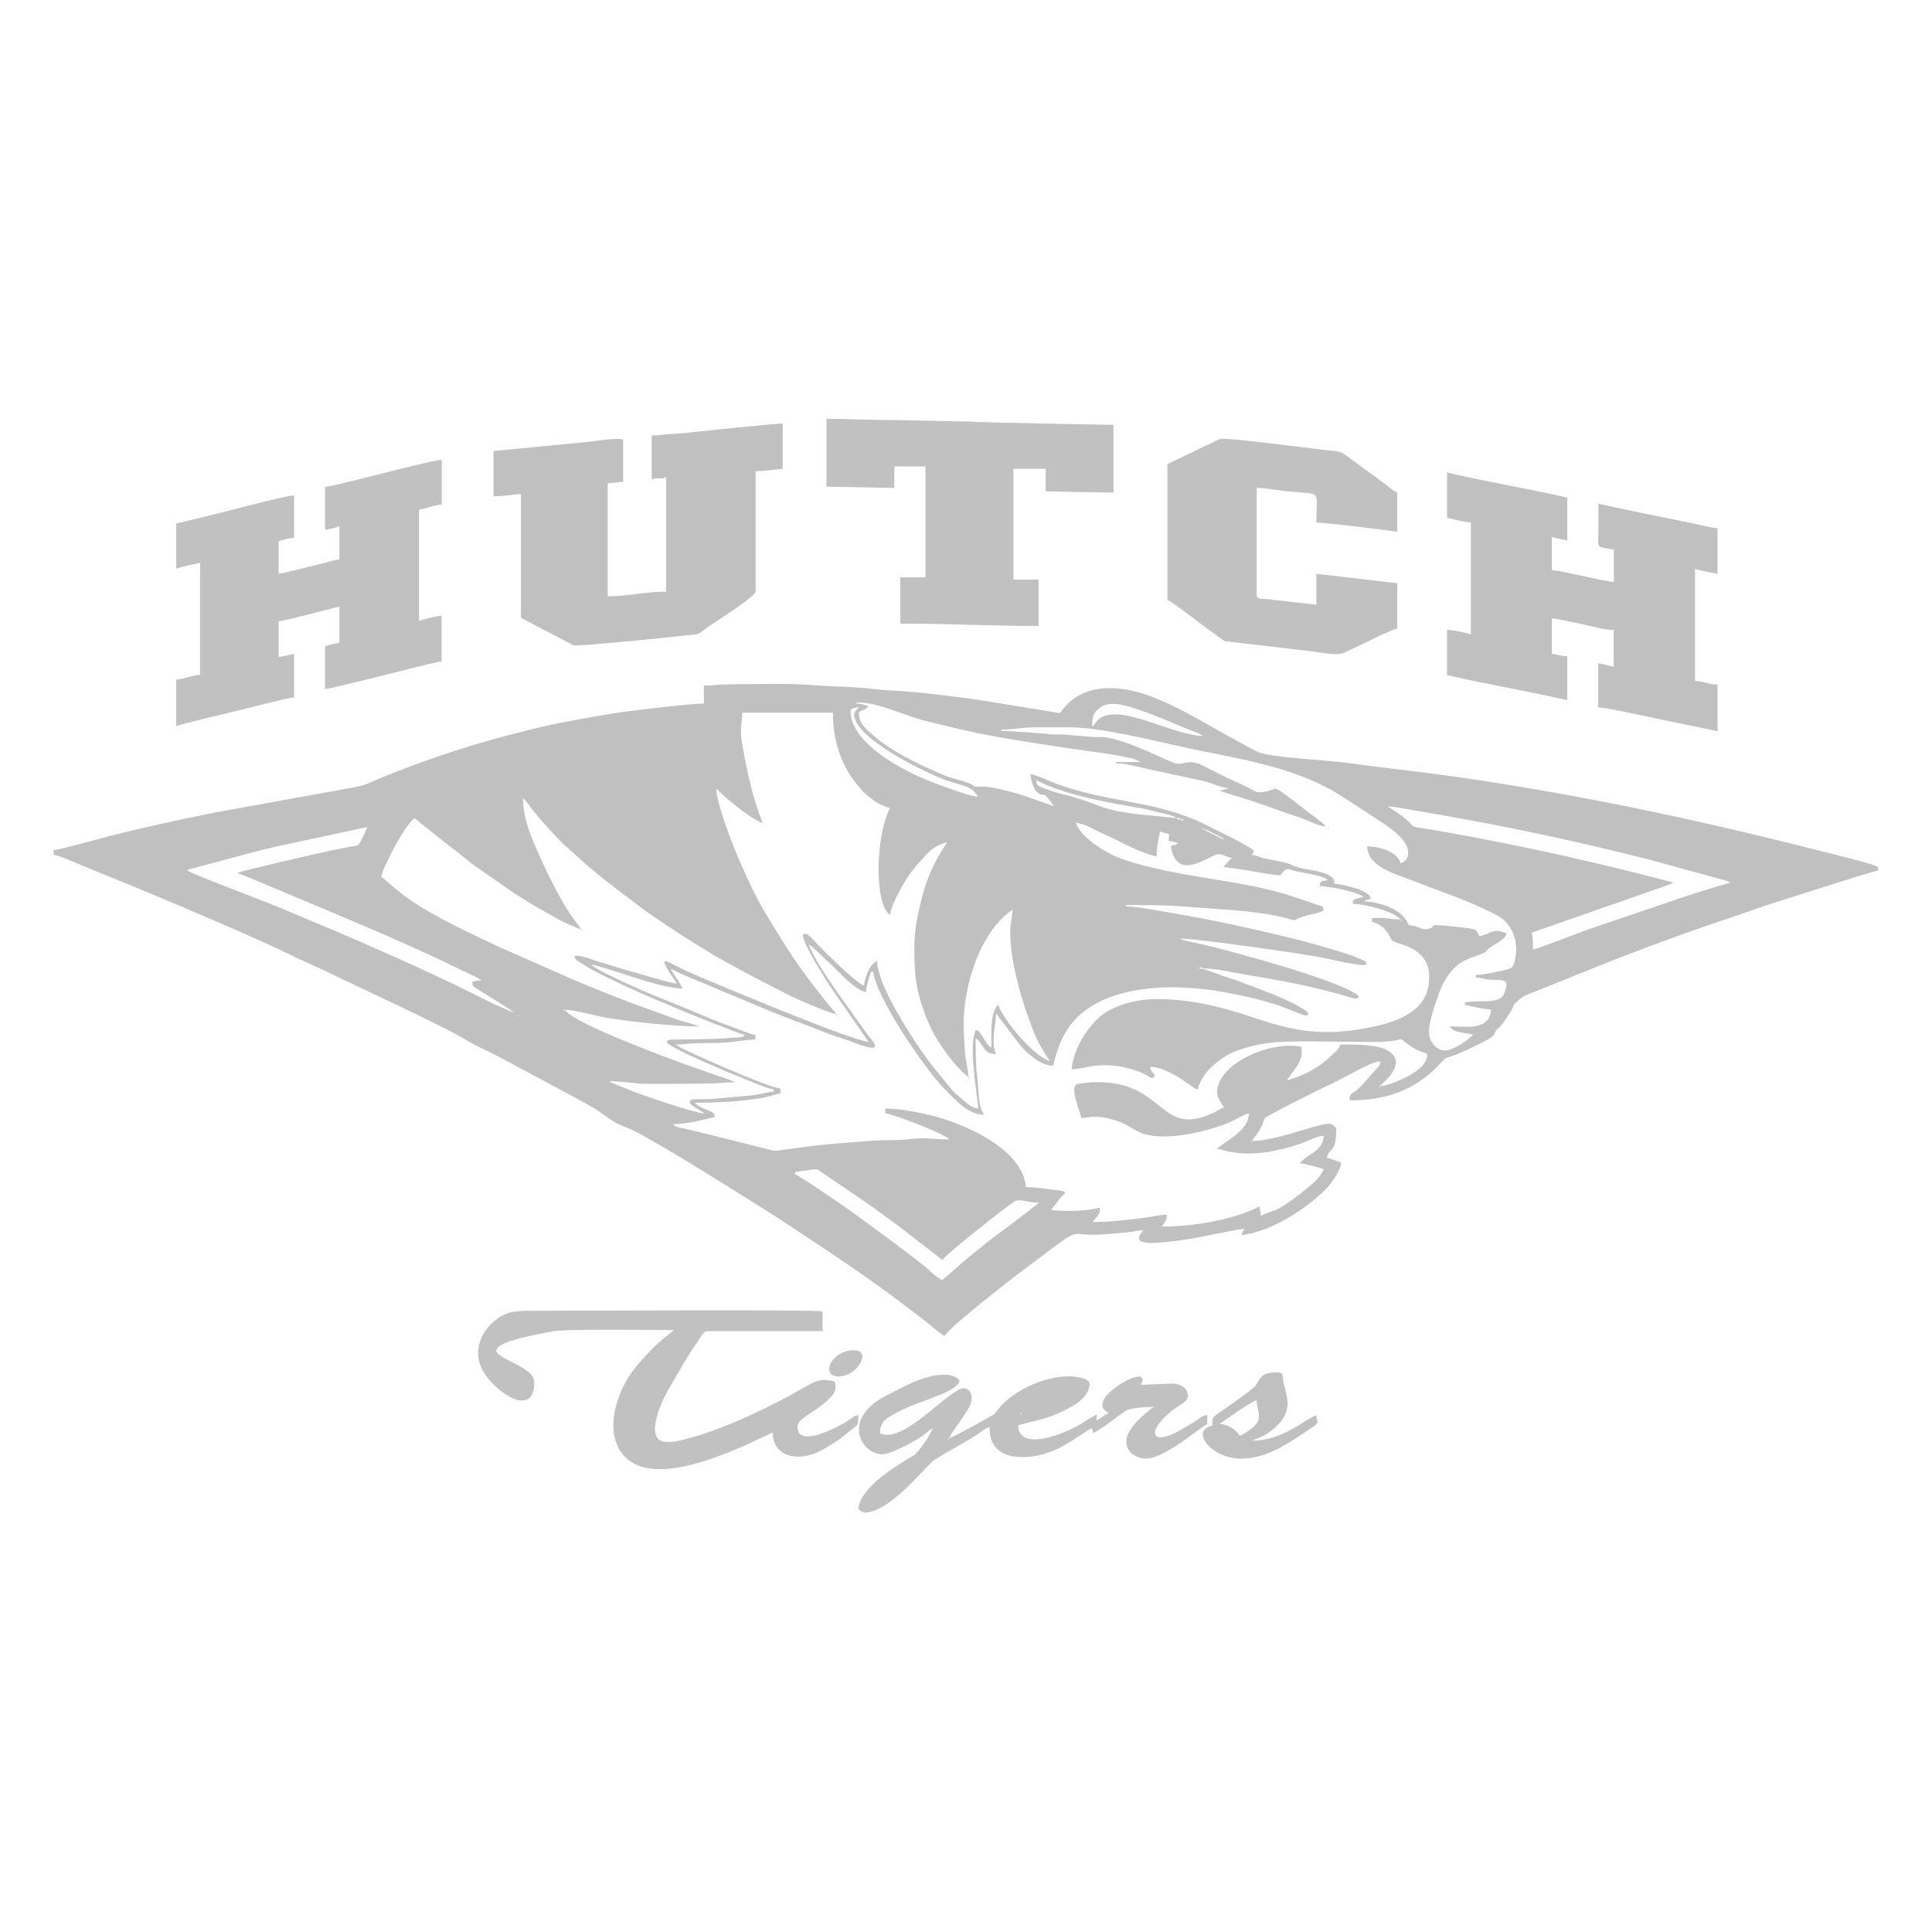 <?xml version="1.0" encoding="UTF-8"?>
<!DOCTYPE svg PUBLIC "-//W3C//DTD SVG 1.1//EN" "http://www.w3.org/Graphics/SVG/1.1/DTD/svg11.dtd">
<!-- Creator: CorelDRAW X5 -->
<svg xmlns="http://www.w3.org/2000/svg" xml:space="preserve" width="9in" height="9in" shape-rendering="geometricPrecision" text-rendering="geometricPrecision" image-rendering="optimizeQuality" fill-rule="evenodd" clip-rule="evenodd"
viewBox="0 0 9000 9000"
 xmlns:xlink="http://www.w3.org/1999/xlink">
 <g id="silver">
  <polygon fill="none" points="3279,5191 3290,5198 "/>
  <line fill="none" x1="4761" y1="6584" x2="4761" y2= "6584" />
  <polygon fill="none" points="2414,4731 2403,4725 "/>
  <polygon fill="none" points="2403,4725 2392,4720 "/>
  <polygon fill="silver" points="6187,3860 6176,3854 "/>
  <polygon fill="none" points="5704,3915 5715,3922 "/>
  <path fill="none" d="M2747 4498l2 -2c0,0 -2,1 -2,2z"/>
  <path fill="none" d="M2425 4742l2 -2c0,0 -2,1 -2,2z"/>
  <path fill="none" d="M5471 4376l2 -2c0,0 -2,1 -2,2z"/>
  <path fill="none" d="M5521 3832l2 -2c0,0 -2,1 -2,2z"/>
  <path fill="none" d="M2436 4748l2 -2c0,0 -2,1 -2,2z"/>
  <path fill="none" d="M5743 3937c1,1 2,-2 2,-2l0 0c0,0 -2,1 -2,2z"/>
  <path fill="none" d="M5538 3838c1,1 2,-2 2,-2l0 0c0,0 -2,1 -2,2z"/>
  <path fill="none" d="M5721 3926c1,1 2,-2 2,-2l0 0c0,0 -2,1 -2,2z"/>
  <path fill="none" d="M5565 3849c1,1 2,-2 2,-2l0 0c0,0 -2,1 -2,2z"/>
  <path fill="none" d="M5732 3932c1,1 2,-2 2,-2l0 0c0,0 -2,1 -2,2z"/>
  <path fill="none" d="M5576 3854c1,1 2,-2 2,-2l0 0c0,0 -2,1 -2,2z"/>
  <path fill="none" d="M5587 3860c1,1 2,-2 2,-2l0 0c0,0 -2,1 -2,2z"/>
  <polygon fill="none" points="2414,4731 2414,4736 2420,4732 "/>
  <polygon fill="#C1C1C1" points="2708,4331 2708,4337 2714,4332 "/>
  <polygon fill="none" points="4422,6701 4417,6701 4421,6707 "/>
  <polygon fill="none" points="6525,4287 6525,4293 6532,4288 "/>
  <polygon fill="none" points="4761,6584 4755,6584 4760,6591 "/>
  <polygon fill="none" points="5371,6556 5377,6556 5372,6550 "/>
  <polygon fill="none" points="5604,3865 5604,3860 5598,3864 "/>
  <polygon fill="none" points="5016,3838 5016,3832 5010,3837 "/>
  <polygon fill="silver" points="3895,4725 3895,4731 3902,4726 "/>
  <polygon fill="none" points="2630,4709 2630,4703 2624,4708 "/>
  <polygon fill="#C1C1C1" points="4511,5019 4511,5025 4518,5020 "/>
  <polygon fill="none" points="6431,5064 6425,5064 6430,5070 "/>
  <polygon fill="#C1C1C1" points="6187,3860 6187,3865 6193,3861 "/>
  <polygon fill="none" points="5832,5319 5826,5319 5831,5325 "/>
  <polygon fill="none" points="5793,5730 5798,5730 5794,5723 "/>
  <path fill="none" d="M5504 3827c6,6 20,-8 6,-3 0,0 -16,-6 -6,3z"/>
  <path fill="none" d="M5482 3815c7,6 -12,6 17,6l0 -6 -17 0z"/>
  <path fill="none" d="M5604 4515c-7,-6 12,-6 -17,-6l0 6 17 0z"/>
  <path fill="none" d="M5704 3915c-11,-15 -27,-19 -44,-28 -17,-9 -33,-20 -55,-22l100 50z"/>
  <path fill="#C1C1C1" d="M3906 6412c89,0 157,-122 72,-122 -108,0 -157,122 -72,122z"/>
  <path fill="none" d="M5482 3815c-1,-1 -3,-3 -4,-2l-11 -6c-5,-2 -15,-5 -21,-7l-125 -30c-146,-24 -361,-61 -495,-132 2,26 3,26 55,45 26,9 50,16 82,24 65,16 104,32 158,52 57,21 98,28 168,37l192 19z"/>
  <path fill="none" d="M5682 6634c42,1 77,30 94,55 129,-68 79,-101 78,-166 -22,2 -171,109 -172,111z"/>
  <path fill="none" d="M5088 3388c19,-14 3,-2 15,-18l19 -19c103,-69 345,82 481,82l-21 -12c-7,-3 -16,-6 -24,-9 -88,-35 -289,-128 -371,-128 -35,0 -55,9 -74,26 -24,22 -26,36 -26,79z"/>
  <path fill="none" d="M3962 3316c0,160 274,295 403,341 40,14 150,58 191,59 -38,-57 -68,-46 -159,-80 -105,-40 -418,-195 -418,-303 0,-13 15,-27 22,-33 -15,0 -39,4 -39,17z"/>
  <path fill="silver" d="M5682 6634c1,-2 150,-109 172,-111 1,65 52,98 -78,166 -17,-26 -52,-55 -94,-55zm161 73c37,-15 63,-27 95,-55 81,-72 63,-131 42,-206 -9,-33 6,-53 -31,-53 -91,-1 -77,44 -110,72 -35,29 -68,51 -105,78 -92,66 -86,49 -86,97 -107,25 -5,155 133,155 111,0 205,-61 289,-117 90,-60 66,-40 61,-86l-34 18c-80,51 -161,101 -265,101l12 -5z"/>
  <path fill="none" d="M3701 5469c19,5 223,144 264,174 124,90 220,158 340,254 18,15 67,61 84,66l54 -46c55,-51 109,-92 167,-139 22,-18 220,-163 229,-176 -63,0 -87,-22 -115,-4 -28,17 -314,241 -334,271l-210 -162c-25,-19 -48,-35 -74,-54 -24,-18 -47,-34 -71,-51l-228 -155c-24,0 -33,3 -55,6 -8,1 -21,3 -29,4 -26,6 -7,-8 -22,12z"/>
  <path fill="none" d="M2392 4720c-12,-16 -153,-98 -178,-116 -14,-10 -14,-7 -16,-28 20,-5 18,-6 44,-6 -15,-13 -109,-55 -133,-67 -249,-123 -611,-270 -858,-374 -28,-12 -125,-54 -147,-59l16 -7c7,-2 11,-4 21,-6l125 -30c110,-26 269,-64 377,-83 24,-4 22,0 32,-17 7,-11 30,-58 33,-72l-425 91c-36,8 -68,17 -102,25l-311 83c8,7 8,7 20,13 63,29 295,117 366,145 66,26 129,54 192,80 212,87 552,238 754,339 31,15 60,31 92,46l96 42z"/>
  <path fill="none" d="M7796 4115c-1,1 -3,0 -4,2l-36 14 -621 217c7,28 6,43 6,78 19,-2 193,-69 224,-81 39,-15 78,-28 115,-40l344 -117c53,-18 188,-61 238,-73l-7 -4c-2,-1 -12,-5 -12,-5 -9,-3 -20,-5 -26,-7l-336 -92c-384,-97 -720,-166 -1111,-232 -26,-4 -80,-15 -106,-16l30 20c17,10 18,11 33,22 98,74 -16,37 234,83 310,56 565,112 867,187 54,14 113,31 168,43z"/>
  <path fill="#C1C1C1" d="M4422 6701l-1 6 -5 -6 6 0zm338 -117l-1 6 -5 -6 6 0zm610 -28l1 -6 5 6 -6 0zm-610 28l0 0zm610 -28c-45,39 -164,125 -109,203 13,18 44,36 75,36 54,-1 122,-46 158,-70 25,-16 42,-30 65,-46 24,-16 41,-33 65,-45l0 -42c-21,0 -38,17 -57,29 -32,19 -150,99 -181,68 -29,-29 58,-110 95,-133 14,-9 35,-21 45,-33 20,-25 3,-73 -62,-78l-150 6c48,-91 -132,0 -169,64 -24,42 2,54 19,69 -21,6 -34,22 -55,33l0 -28c-17,9 -28,15 -46,26 -16,10 -24,17 -41,26 -71,40 -276,123 -279,-2l107 -27c33,-9 68,-22 97,-36 65,-32 129,-66 129,-137 -22,-14 -12,-15 -45,-22 -126,-28 -313,54 -385,153 -2,3 -14,17 -14,17 -6,5 -184,106 -211,112 17,-32 52,-76 75,-113 8,-13 17,-26 23,-39 15,-34 7,-81 -31,-80 -68,3 -282,266 -389,209 0,-54 32,-69 66,-89 110,-63 292,-97 305,-155 -23,-35 -88,-32 -136,-20 -74,19 -116,44 -176,74 -22,11 -36,18 -54,29 -191,114 -75,281 24,257 45,-11 127,-55 167,-82 18,-12 31,-25 48,-36 -6,26 -53,93 -71,112 -13,15 -35,25 -53,36 -20,12 -36,23 -54,35 -58,38 -166,121 -166,194 14,10 22,19 47,14 122,-24 275,-225 306,-244 63,-39 161,-91 219,-131 13,-9 22,-18 39,-22 0,48 10,82 45,110 44,36 127,34 186,21 120,-27 213,-116 246,-125l6 22c41,-22 80,-53 119,-81 11,-8 18,-14 29,-21 23,-16 95,-20 130,-20z"/>
  <path fill="#C1C1C1" d="M2314 6290c0,-34 125,-60 164,-69 34,-7 65,-13 97,-19 57,-12 483,-6 565,-6l-28 22c-53,40 -115,106 -155,156 -88,110 -150,308 -44,414 129,129 424,3 566,-58l120 -57c3,121 127,134 216,89 25,-12 90,-51 110,-68 72,-65 73,-37 73,-101 -20,0 -27,13 -52,28 -35,21 -231,131 -231,25 0,-33 54,-54 109,-97 47,-36 84,-71 63,-114 -62,-15 -86,-3 -139,27 -148,86 -360,188 -521,233 -109,30 -214,58 -162,-112 16,-52 40,-96 66,-140 35,-58 77,-136 116,-189 11,-15 28,-53 47,-53l538 0 0 -92c-17,-9 -1148,-3 -1337,-3 -90,0 -128,0 -182,40 -81,60 -111,159 -62,243 58,99 238,220 238,50 0,-73 -178,-107 -178,-150z"/>
  <path fill="#C1C1C1" d="M5854 2273c46,0 101,12 145,16 165,16 133,-12 133,145 34,0 366,39 377,44l0 -183c-21,-11 -37,-25 -55,-39l-157 -115c-60,-45 -46,-36 -137,-46 -75,-9 -456,-59 -478,-50l-244 117 0 633c16,4 89,61 108,75 16,12 149,113 161,117l402 47c41,5 119,22 152,7l124 -59c20,-10 107,-52 124,-54l0 -211 -377 -44 0 144 -220 -25c-27,-4 -58,4 -58,-20l0 -499z"/>
  <path fill="#C1C1C1" d="M4167 2173l144 0 0 516 -117 0 0 216c219,0 427,11 644,11l0 -216 -117 0 0 -516 150 0 0 105 316 6 0 -316c-30,0 -636,-11 -667,-15l-337 -7c-118,0 -217,-6 -333,-6l0 316 316 6 0 -100z"/>
  <path fill="none" d="M6187 3860l6 1 -6 5 0 -6zm0 0l-11 -6 11 6zm-11 -6c-42,-3 -80,-28 -120,-41 -104,-34 -205,-75 -312,-105l-59 -19c-1,0 -2,-1 -3,-2l44 -11c-45,-4 -81,-25 -126,-35l-264 -57c-39,-9 -95,-24 -137,-24l0 -6 117 0 -35 -15c-98,-24 -200,-33 -301,-49 -119,-18 -228,-35 -344,-55 -116,-21 -217,-46 -326,-73 -105,-26 -213,-86 -320,-86l0 6c29,0 33,6 55,11 -13,19 -24,17 -44,28 0,54 28,72 62,104 80,74 223,143 324,186 41,17 85,26 126,41 44,16 2,18 59,16 18,-1 55,5 76,10 44,10 94,23 135,37l127 45c-8,-13 -38,-56 -48,-54 -9,1 -9,2 -17,-2 -29,-14 -43,-62 -45,-94 44,10 87,32 130,48 258,92 455,72 699,194 37,19 171,83 203,108 14,11 11,7 0,27 21,2 32,9 52,14 30,9 109,19 126,29 40,24 95,23 141,36 23,7 53,15 63,37 4,9 2,6 1,13l-1 4c29,2 75,14 100,22 18,5 26,10 43,18 17,9 24,12 29,32 -12,1 -29,8 -33,11 57,0 138,26 176,62 17,16 25,29 34,49 38,1 61,22 80,19 78,-14 -42,-31 175,-8 9,1 41,5 48,8 14,6 21,19 24,31 51,-4 62,-43 128,-11 -9,32 -69,54 -87,74l-8 9c-44,35 -153,15 -220,196 -14,36 -26,74 -36,113 -12,45 -18,90 9,123 45,55 93,23 144,-9 17,-11 29,-22 43,-35 -43,-10 -90,-7 -111,-39 73,0 186,24 194,-78 -39,-3 -87,-14 -122,-22l0 -11c63,-15 160,12 182,-40 32,-78 -7,-61 -65,-66 -22,-2 -45,-9 -67,-11l0 -11c34,0 122,-17 155,-28 24,-8 26,-32 31,-58 14,-75 -18,-155 -83,-190 -79,-43 -175,-81 -260,-112 -47,-17 -89,-34 -136,-52 -74,-30 -210,-61 -212,-159 63,0 144,27 155,78 48,-13 42,-67 17,-100 -43,-59 -121,-99 -181,-141l-98 -63c-215,-144 -485,-180 -733,-233 -144,-31 -398,-96 -548,-96 -54,0 -107,0 -161,0 -56,0 -104,11 -155,11l0 6c47,0 192,11 234,16 20,2 40,-1 60,1l118 10c22,2 43,-1 65,2 95,10 230,79 321,118 53,23 61,-26 148,18 31,15 54,27 85,43 30,15 57,25 87,41 16,8 25,12 41,20 17,9 29,18 44,17 90,-7 49,-42 128,17 15,11 23,17 38,28 26,20 46,36 72,56 19,14 59,42 70,58z"/>
  <path fill="silver" d="M3518 2195c46,0 87,-8 128,-11l0 -211c-43,0 -400,38 -456,44l-154 12 0 205c25,-12 42,1 67,-11l0 533c-93,0 -181,22 -272,22l0 -527c32,0 38,-6 72,-6l0 -197c-20,-10 -132,6 -159,10l-445 43 0 211c50,0 85,-8 128,-11l0 577 244 128c17,7 433,-36 506,-44 101,-11 57,2 133,-50 29,-19 210,-134 210,-156l0 -560z"/>
  <path fill="#C1C1C1" d="M1953 2373c36,-3 68,-21 105,-22l0 -208c-31,-6 -499,124 -544,125l0 200c15,-1 56,-11 67,-17l0 155c-22,2 -51,11 -72,17l-142 35c-22,5 -50,13 -69,14l0 -150c12,-6 54,-16 72,-17l0 -197c-20,-3 -241,55 -277,64 -90,22 -182,46 -272,67l0 211c20,-10 84,-22 111,-28l0 522c-36,1 -73,19 -111,22l0 216c13,-6 240,-61 275,-69 53,-12 240,-62 274,-64l0 -203c-18,3 -50,13 -72,14l0 -166c25,-2 116,-26 144,-33 24,-6 45,-11 71,-18 18,-4 47,-14 68,-16l0 166c-22,5 -44,11 -67,17l0 200c33,-3 349,-83 407,-98 24,-6 118,-30 136,-30l0 -214c-17,0 -89,17 -105,25l0 -522z"/>
  <path fill="silver" d="M8001 3405l0 -216c-39,0 -68,-16 -105,-17l0 -522c11,5 89,21 105,22l0 -211c-43,-4 -99,-20 -143,-29 -48,-9 -396,-79 -412,-87 0,48 0,96 0,144 0,30 -7,51 12,60 3,1 53,10 60,12l0 150c-39,-1 -253,-55 -289,-55l0 -155c14,7 54,12 72,17l0 -200c-173,-40 -384,-75 -560,-117l0 211c29,7 81,20 111,22l0 522c-15,-7 -87,-22 -111,-22l0 211c177,41 385,76 560,117l0 -205c-30,0 -46,-9 -72,-11l0 -166c22,2 50,9 74,14 26,5 45,9 69,14 37,8 105,27 145,27l0 172c-8,-4 -60,-16 -72,-17l0 205c30,0 239,45 279,54l276 57z"/>
  <path fill="none" d="M4511 5019l6 1 -6 5 0 -6zm-616 -294l6 1 -6 5 0 -6zm-1187 -394l6 1 -6 5 0 -6zm1187 394c-31,-3 -183,-69 -218,-87 -132,-67 -183,-93 -302,-159 -19,-11 -30,-17 -50,-28l-144 -89c-50,-33 -137,-89 -182,-123 -99,-75 -161,-118 -262,-204l-120 -108c-43,-44 -110,-116 -146,-165 -12,-16 -21,-32 -36,-42 0,64 20,132 39,178 44,110 118,269 186,368 16,23 32,43 47,64 -21,-5 -94,-38 -112,-49 -55,-32 -95,-50 -151,-88 -19,-13 -32,-19 -51,-32l-190 -132c-31,-23 -59,-47 -90,-71l-137 -108c-13,-12 -33,-29 -46,-37 -44,29 -142,216 -155,272 21,14 64,61 152,120 108,72 283,155 401,209l331 146c70,31 209,86 289,116l204 74c18,7 31,9 51,15 13,4 14,4 25,8 2,1 11,3 13,4 1,0 3,1 4,1l8 3c1,0 3,1 4,2 -110,0 -375,-26 -477,-50 -34,-8 -114,-28 -150,-28 34,51 299,154 380,186 120,48 261,98 387,140l27 12c-53,0 -88,6 -144,6 -58,0 -260,3 -299,0 -45,-4 -94,-11 -145,-11 6,4 -1,1 11,6 8,3 4,2 12,5l79 32c49,21 300,106 342,107 -16,-14 -60,-34 -66,-48 -5,-11 -3,-13 12,-18l83 -1 199 -18c28,-3 67,-15 95,-16l0 -11c-26,-2 -102,-35 -131,-47 -78,-31 -273,-113 -345,-155 -18,-11 -33,-22 -7,-30 2,-1 213,-1 265,-7 64,-7 70,3 84,-16 -24,-2 -83,-30 -106,-38 -103,-38 -205,-82 -308,-125 -88,-37 -210,-93 -295,-138 -16,-9 -30,-17 -45,-27 -32,-20 -34,-17 -40,-38 20,-10 74,14 113,26 42,12 77,25 119,36l181 52c20,5 47,12 64,14 -10,-15 -20,-29 -31,-47 -7,-11 -8,-14 -15,-25 -11,-16 -24,-44 10,-27 58,29 77,40 144,68 107,44 700,295 785,302l-166 -239c-28,-42 -52,-80 -79,-126 -6,-10 -72,-122 -59,-135 16,-15 43,24 71,51 29,29 176,178 212,187 2,-24 12,-48 20,-68 10,-23 22,-36 41,-48 0,105 137,317 186,391 69,104 90,120 157,204 10,13 23,25 36,36 25,20 56,55 92,58 -7,-79 -47,-292 -11,-366 15,4 14,7 22,17 19,25 24,48 50,66 0,-70 -5,-172 33,-200 14,59 165,244 239,261 -32,-48 -55,-87 -78,-144 -50,-126 -106,-315 -106,-455 0,-39 11,-71 11,-105 -151,101 -228,351 -228,538 0,49 4,79 6,122 2,40 16,79 16,117 -54,-36 -131,-145 -165,-207 -38,-71 -80,-191 -85,-292 -6,-140 -3,-196 32,-334 26,-102 62,-176 118,-260 -69,16 -96,57 -129,93 -20,21 -50,59 -65,85 -23,40 -69,117 -72,161 -76,-55 -66,-374 0,-499 -82,-19 -152,-98 -192,-163 -50,-83 -74,-177 -74,-281l-422 0c-1,46 -13,79 -1,145 20,111 39,206 75,313 8,23 15,34 20,57 -71,-34 -131,-85 -190,-137 -12,-10 -13,-15 -26,-23 10,122 151,449 228,576 112,184 148,242 284,415 16,20 35,38 48,58z"/>
  <path fill="none" d="M5604 4515c1,1 3,0 4,2l107 38c17,6 34,11 54,18 97,37 228,82 314,136 24,15 21,33 -11,22l-109 -42c-76,-26 -154,-44 -240,-60 -177,-33 -375,-39 -533,15 -44,15 -67,27 -102,48 -25,15 -63,45 -82,68 -50,59 -76,122 -96,209 -58,0 -124,-58 -156,-99l-110 -145c-1,55 -25,136 0,189 -31,0 -42,-10 -56,-27 -11,-15 -20,-38 -39,-45 0,61 0,130 8,186 7,50 1,124 31,169 -77,0 -137,-74 -179,-115 -104,-103 -328,-442 -337,-551l-11 0c-7,30 -22,60 -22,94 -51,-4 -131,-100 -171,-135 -27,-24 -71,-71 -96,-87 16,60 108,186 148,246l123 171c9,11 13,17 22,29 1,2 9,12 10,13 32,53 -93,-2 -114,-9 -42,-14 -81,-27 -123,-43 -82,-32 -158,-60 -240,-93l-411 -172c-22,-9 -35,-20 -58,-25 20,30 38,55 55,89 -114,0 -365,-106 -427,-111 6,5 1,1 10,7 5,3 5,3 10,7 10,6 10,6 21,12 100,53 225,107 329,148 98,39 194,82 293,118 25,9 81,34 103,35l0 22c-28,0 -58,4 -86,8 -67,10 -125,7 -191,9 -32,1 -54,6 -94,6l24 15c69,35 408,186 464,190l0 22c-30,7 -55,17 -89,22 -102,17 -202,22 -311,22 10,8 -5,-3 9,8 7,5 7,5 13,9 43,25 69,19 72,50 -55,13 -134,33 -194,33 12,16 44,18 65,23l222 55c47,12 100,25 147,37 36,9 35,11 75,5 24,-4 54,-7 83,-11 113,-16 226,-23 340,-32 48,-4 129,-1 176,-8 53,-8 122,2 180,2 -39,-34 -270,-120 -300,-122l0 -22c70,0 161,20 221,34 143,35 419,152 434,332 52,0 110,10 162,17 39,5 11,17 -6,39 -6,8 -11,16 -19,26 -9,12 -13,14 -20,25 73,6 152,6 227,-11 6,29 -18,43 -33,67 68,0 116,-6 177,-12 26,-2 56,-7 83,-11 25,-3 58,-11 84,-11 5,23 -10,37 -22,55 140,0 331,-29 455,-94 2,21 6,18 6,44 73,-35 59,-8 166,-89 25,-19 46,-36 71,-57 24,-20 43,-44 57,-71 -12,-6 -94,-26 -111,-28 33,-46 105,-52 111,-128 -40,3 -75,26 -112,38 -102,34 -213,57 -324,37 -23,-4 -40,-12 -63,-14 53,-46 150,-87 150,-166 -25,6 -59,28 -83,39 -102,46 -298,93 -411,56 -32,-10 -52,-27 -80,-42 -41,-21 -98,-37 -146,-37 -23,0 -31,6 -61,6 -9,-38 -24,-66 -31,-109 -3,-18 -4,-41 11,-49 2,-1 59,-8 64,-8 354,-18 313,266 573,141 17,-8 33,-20 48,-24 -29,-43 -47,-70 -17,-127 56,-108 260,-183 377,-155 15,63 -35,108 -67,155 70,-16 151,-61 201,-109 17,-17 42,-33 48,-57 85,0 181,-1 231,35 67,49 -4,121 -48,159 36,-1 108,-33 135,-48 35,-20 86,-52 87,-102 -23,-11 -39,-12 -62,-27 -115,-73 7,-29 -193,-29 -123,0 -339,-6 -438,0 -83,5 -183,29 -238,61 -60,35 -122,89 -139,161 -16,-4 -71,-48 -98,-63 -32,-18 -78,-43 -124,-43 7,32 15,19 22,44 -15,12 -14,9 -31,-1 -15,-9 -27,-15 -41,-20 -69,-26 -133,-36 -209,-28 -35,4 -66,16 -106,16 7,-87 65,-182 123,-237 66,-62 180,-91 276,-90 170,1 311,40 460,90 160,54 292,81 475,52 139,-22 318,-64 330,-219 2,-30 1,-59 -7,-81 -39,-96 -146,-93 -166,-117 -6,-7 -23,-67 -92,-85l0 -17c71,-6 76,6 133,6 -25,-35 -158,-72 -222,-72 1,-17 -10,-19 50,-33 -1,-1 -3,-3 -3,-2l-14 -8c-23,-11 -54,-17 -77,-23 -24,-6 -83,-17 -111,-17 2,-29 10,-21 39,-28 -29,-25 -112,-32 -152,-42 -30,-7 -40,-24 -70,20 -74,-6 -192,-33 -266,-39l40 -43c-42,-5 -47,-29 -86,-9 -47,23 -118,65 -161,32 -20,-15 -36,-48 -36,-80 20,-2 22,-4 33,-11 -18,-4 -24,-9 -44,-11 4,-53 5,-24 -39,-44 -8,35 -17,73 -17,117 -65,-15 -129,-48 -185,-76 -32,-16 -59,-27 -91,-43 -24,-12 -68,-35 -96,-37 18,69 147,146 218,170 263,89 551,92 796,175 13,4 23,7 38,12l74 26c23,9 22,1 27,23 -11,15 -54,18 -96,31 -66,21 -8,23 -98,2 -126,-30 -339,-38 -472,-50 -71,-6 -182,-6 -255,-6l0 6c54,0 235,35 298,46 125,21 436,90 571,128 56,16 178,48 230,75 19,10 16,2 22,23 -22,10 -170,-26 -206,-33 -82,-16 -580,-89 -665,-89 15,9 93,23 111,28 148,36 591,155 709,229 15,9 23,20 2,23 -2,0 -17,-3 -21,-4 -166,-51 -331,-81 -502,-109 -56,-9 -134,-28 -194,-28z"/>
  <path fill="silver" d="M5793 5730l1 -6 5 6 -6 0zm-954 -128c-9,13 -207,159 -229,176 -58,47 -112,88 -167,139l-54 46c-17,-4 -66,-51 -84,-66 -120,-95 -216,-163 -340,-254 -41,-30 -245,-169 -264,-174 14,-19 -4,-6 22,-12 8,-2 21,-3 29,-4 21,-3 31,-6 55,-6l228 155c24,17 47,33 71,51 26,19 48,35 74,54l210 162c20,-30 306,-254 334,-271 28,-17 53,4 115,4zm993 -283l-1 6 -5 -6 6 0zm-2552 -128l11 6 -11 -6zm3151 -128l-1 6 -5 -6 6 0zm-3995 -316c-1,-1 2,-2 2,-2l-2 2zm-11 -6c-1,-1 2,-2 2,-2l-2 2zm-11 -11l6 1 -6 5 0 -6zm0 0l-11 -6 11 6zm-11 -6l-11 -6 11 6zm227 -17l-6 -1 6 -5 0 6zm2974 -194l-17 0 0 -6c28,0 9,0 17,6zm-2857 -17c-1,-1 2,-2 2,-2l-2 2zm2724 -122c-1,-1 2,-2 2,-2l-2 2zm1054 -89l6 1 -6 5 0 -6zm-781 -351c0,-1 -1,2 -2,2l2 -2zm-11 -6c0,-1 -1,2 -2,2l2 -2zm-11 -6c0,-1 -1,2 -2,2l2 -2zm-18 -9l11 6 -11 -6zm0 0l-100 -50c23,2 38,14 55,22 17,9 34,13 44,28zm-100 -50l-6 -1 6 -5 0 6zm-3212 854l-96 -42c-33,-16 -61,-31 -92,-46 -202,-101 -542,-252 -754,-339 -63,-26 -125,-54 -192,-80 -71,-28 -302,-116 -366,-145 -12,-6 -13,-6 -20,-13l311 -83c34,-9 66,-17 102,-25l425 -91c-3,14 -26,61 -33,72 -11,17 -9,13 -32,17 -108,19 -267,57 -377,83l-125 30c-10,3 -14,4 -21,6l-16 7c22,5 119,47 147,59 246,104 609,251 858,374 24,12 118,53 133,67 -26,0 -25,1 -44,6 2,21 2,18 16,28 25,18 166,100 178,116zm3197 -862c0,-1 -1,2 -2,2l2 -2zm-11 -6c0,-1 -1,2 -2,2l2 -2zm-11 -6c0,-1 -1,2 -2,2l2 -2zm-551 -9c29,2 72,25 96,37 32,16 59,27 91,43 56,28 120,61 185,76 0,-44 8,-81 17,-117 43,21 43,-8 39,44 20,2 26,7 44,11 -11,8 -13,9 -33,11 1,32 16,65 36,80 43,32 114,-9 161,-32 40,-20 45,4 86,9l-40 43c75,6 192,33 266,39 30,-44 40,-27 70,-20 40,10 123,17 152,42 -29,7 -36,-1 -39,28 28,0 87,11 111,17 23,6 54,12 77,23l14 8c1,-1 2,2 3,2 -60,14 -49,16 -50,33 64,0 197,38 222,72 -58,0 -62,-11 -133,-6l0 17c69,18 86,78 92,85 21,23 128,21 166,117 9,22 10,52 7,81 -12,155 -192,197 -330,219 -183,29 -314,2 -475,-52 -149,-50 -290,-89 -460,-90 -96,0 -210,28 -276,90 -59,55 -116,151 -123,237 40,0 71,-12 106,-16 77,-8 141,2 209,28 14,5 27,12 41,20 17,10 16,14 31,1 -7,-25 -15,-13 -22,-44 46,0 92,25 124,43 27,15 83,59 98,63 17,-71 79,-126 139,-161 55,-32 156,-56 238,-61 99,-6 315,0 438,0 200,0 78,-44 193,29 23,15 39,16 62,27 -1,50 -52,82 -87,102 -27,15 -99,47 -135,48 44,-38 115,-110 48,-159 -50,-37 -146,-35 -231,-35 -7,24 -31,40 -48,57 -50,49 -131,93 -201,109 31,-47 81,-92 67,-155 -117,-27 -321,47 -377,155 -30,58 -12,84 17,127 -15,4 -31,16 -48,24 -261,125 -220,-159 -573,-141 -5,0 -61,7 -64,8 -15,8 -14,31 -11,49 7,42 22,71 31,109 30,0 38,-6 61,-6 48,0 105,16 146,37 29,15 49,31 80,42 113,37 309,-11 411,-56 24,-11 58,-33 83,-39 0,79 -96,120 -150,166 23,2 40,10 63,14 112,20 223,-3 324,-37 37,-12 72,-35 112,-38 -6,76 -77,82 -111,128 17,1 99,22 111,28 -14,27 -33,51 -57,71 -25,21 -46,38 -71,57 -107,80 -94,54 -166,89 0,-26 -4,-23 -6,-44 -124,65 -315,94 -455,94 12,-18 27,-32 22,-55 -26,0 -59,7 -84,11 -27,4 -57,8 -83,11 -61,6 -109,12 -177,12 16,-24 39,-37 33,-67 -75,18 -154,17 -227,11 7,-11 11,-13 20,-25 8,-10 12,-17 19,-26 17,-22 46,-34 6,-39 -52,-6 -110,-17 -162,-17 -15,-180 -291,-296 -434,-332 -60,-15 -151,-34 -221,-34l0 22c30,3 261,88 300,122 -58,0 -127,-10 -180,-2 -46,7 -127,4 -176,8 -114,9 -227,15 -340,32 -29,4 -59,8 -83,11 -40,6 -39,4 -75,-5 -46,-12 -100,-25 -147,-37l-222 -55c-22,-5 -54,-7 -65,-23 60,0 139,-20 194,-33 -3,-31 -29,-25 -72,-50 -6,-4 -6,-3 -13,-9 -14,-11 1,1 -9,-8 109,0 209,-5 311,-22 34,-6 59,-15 89,-22l0 -22c-56,-5 -396,-155 -464,-190l-24 -15c40,0 62,-5 94,-6 66,-2 124,1 191,-9 29,-4 58,-8 86,-8l0 -22c-22,-2 -79,-27 -103,-35 -99,-35 -195,-79 -293,-118 -104,-41 -229,-95 -329,-148 -11,-6 -11,-6 -21,-12 -6,-3 -6,-3 -10,-7 -9,-6 -4,-2 -10,-7 62,5 313,111 427,111 -18,-34 -35,-58 -55,-89 23,5 35,16 58,25l411 172c82,33 158,60 240,93 42,16 81,29 123,43 20,7 146,62 114,9 0,0 -8,-11 -10,-13 -9,-12 -13,-17 -22,-29l-123 -171c-40,-60 -131,-186 -148,-246 24,16 68,63 96,87 39,35 120,130 171,135 0,-34 15,-65 22,-94l11 0c9,109 233,447 337,551 42,41 102,115 179,115 -30,-45 -24,-118 -31,-169 -8,-57 -8,-125 -8,-186 18,7 27,30 39,45 13,17 24,27 56,27 -25,-52 -1,-134 0,-189l110 145c33,41 98,99 156,99 20,-87 46,-150 96,-209 19,-23 57,-53 82,-68 35,-21 58,-33 102,-48 158,-54 356,-49 533,-15 86,16 163,34 240,60l109 42c31,11 34,-7 11,-22 -86,-55 -217,-99 -314,-136 -20,-8 -37,-12 -54,-18l-107 -38c-1,-2 -3,-1 -4,-2 60,0 138,18 194,28 171,28 336,58 502,109 4,1 19,5 21,4 20,-3 13,-14 -2,-23 -118,-74 -561,-193 -709,-229 -18,-4 -96,-18 -111,-28 86,0 584,73 665,89 35,7 184,43 206,33 -5,-20 -3,-13 -22,-23 -52,-26 -174,-59 -230,-75 -134,-38 -446,-107 -571,-128 -63,-11 -244,-46 -298,-46l0 -6c73,0 183,0 255,6 133,11 346,19 472,50 89,21 32,19 98,-2 42,-13 86,-17 96,-31 -6,-21 -4,-14 -27,-23l-74 -26c-16,-5 -26,-7 -38,-12 -245,-83 -533,-86 -796,-175 -71,-24 -200,-101 -218,-170zm523 -2c0,-1 -1,2 -2,2l2 -2zm-523 2l-6 -1 6 -5 0 6zm505 -6c-1,-1 2,-2 2,-2l-2 2zm-17 -6c-9,-9 6,-3 6,-3 14,-5 -1,9 -6,3zm-22 -11l17 0 0 6c-28,0 -9,0 -17,-6zm2314 300c-54,-13 -114,-30 -168,-43 -302,-75 -557,-131 -867,-187 -250,-45 -136,-9 -234,-83 -15,-11 -17,-12 -33,-22l-30 -20c26,1 80,11 106,16 391,65 727,135 1111,232l336 92c6,2 17,4 26,7 0,0 10,4 12,5l7 4c-50,12 -185,55 -238,73l-344 117c-36,12 -76,25 -115,40 -32,12 -205,79 -224,81 0,-35 1,-50 -6,-78l621 -217 36 -14c1,-2 2,-1 4,-2zm-2314 -300l-192 -19c-70,-10 -111,-16 -168,-37 -54,-20 -94,-36 -158,-52 -32,-8 -56,-14 -82,-24 -52,-19 -53,-19 -55,-45 134,71 349,108 495,132l125 30c5,2 15,5 21,7l11 6c1,-1 2,1 4,2zm-971 1204c0,-37 -14,-76 -16,-117 -2,-43 -6,-73 -6,-122 -1,-187 77,-437 228,-538 -1,34 -11,66 -11,105 0,140 56,329 106,455 23,58 46,97 78,144 -73,-17 -225,-202 -239,-261 -38,28 -33,130 -33,200 -26,-18 -31,-42 -50,-66 -8,-10 -7,-13 -22,-17 -36,74 5,287 11,366 -36,-3 -67,-38 -92,-58 -14,-11 -26,-23 -36,-36 -67,-84 -87,-100 -157,-204 -49,-74 -186,-286 -186,-391 -18,12 -31,25 -41,48 -9,20 -18,44 -20,68 -36,-10 -184,-159 -212,-187 -27,-27 -55,-67 -71,-51 -13,13 53,125 59,135 27,45 51,84 79,126l166 239c-85,-7 -679,-258 -785,-302 -67,-28 -85,-39 -144,-68 -34,-17 -21,11 -10,27 7,10 8,14 15,25 11,17 21,31 31,47 -17,-1 -44,-9 -64,-14l-181 -52c-42,-12 -77,-24 -119,-36 -39,-12 -93,-35 -113,-26 5,21 8,18 40,38 15,10 29,18 45,27 84,45 207,101 295,138 103,43 204,87 308,125 23,8 82,36 106,38 -14,19 -20,9 -84,16 -52,6 -262,7 -265,7 -26,8 -12,19 7,30 72,42 266,124 345,155 28,11 105,45 131,47l0 11c-28,1 -67,12 -95,16l-199 18 -83 1c-15,5 -16,7 -12,18 6,14 50,34 66,48 -43,-1 -293,-86 -342,-107l-79 -32c-8,-3 -4,-1 -12,-5 -12,-5 -5,-2 -11,-6 51,0 99,7 145,11 40,3 242,0 299,0 56,0 91,-6 144,-6l-27 -12c-126,-43 -266,-92 -387,-140 -81,-32 -345,-135 -380,-186 35,0 116,20 150,28 102,24 367,50 477,50 -1,-1 -3,-1 -4,-2l-8 -3c-1,0 -3,-1 -4,-1 -2,-1 -10,-3 -13,-4 -11,-4 -13,-4 -25,-8 -20,-6 -33,-8 -51,-15l-204 -74c-80,-30 -219,-85 -289,-116l-331 -146c-118,-55 -293,-137 -401,-209 -88,-59 -131,-106 -152,-120 13,-56 111,-242 155,-272 13,9 33,26 46,37l137 108c31,23 59,47 90,71l190 132c19,13 32,19 51,32 56,37 96,55 151,88 18,11 91,44 112,49 -14,-21 -31,-41 -47,-64 -68,-100 -142,-258 -186,-368 -18,-46 -39,-114 -39,-178 15,10 24,26 36,42 36,48 103,121 146,165l120 108c101,85 163,129 262,204 45,34 133,90 182,123l144 89c19,11 30,17 50,28 119,66 170,92 302,159 35,18 187,84 218,87 -13,-19 -32,-38 -48,-58 -136,-172 -172,-230 -284,-415 -77,-127 -218,-454 -228,-576 13,9 15,13 26,23 59,52 119,103 190,137 -5,-23 -13,-35 -20,-57 -36,-107 -55,-203 -75,-313 -12,-67 0,-99 1,-145l422 0c0,103 24,198 74,281 40,65 110,144 192,163 -66,125 -76,444 0,499 4,-44 49,-121 72,-161 15,-26 45,-64 65,-85 33,-36 60,-77 129,-93 -56,84 -92,158 -118,260 -35,138 -39,194 -32,334 5,102 47,221 85,292 33,62 111,171 165,207zm577 -1631c0,-43 3,-58 26,-79 19,-18 39,-26 74,-26 82,0 283,94 371,128 8,3 17,6 24,9l21 12c-136,0 -379,-151 -481,-82l-19 19c-12,16 4,4 -15,18zm-1126 -72c0,-13 24,-16 39,-17 -7,7 -22,21 -22,33 0,108 314,263 418,303 91,34 121,23 159,80 -41,-1 -150,-45 -191,-59 -129,-46 -403,-180 -403,-341zm2214 538c-10,-15 -51,-44 -70,-58 -27,-20 -46,-36 -72,-56 -15,-11 -23,-17 -38,-28 -78,-59 -38,-24 -128,-17 -15,1 -27,-8 -44,-17 -16,-8 -25,-12 -41,-20 -30,-15 -57,-25 -87,-41 -31,-15 -55,-27 -85,-43 -87,-44 -95,4 -148,-18 -91,-39 -226,-108 -321,-118 -22,-2 -43,1 -65,-2l-118 -10c-20,-2 -40,1 -60,-1 -42,-5 -187,-16 -234,-16l0 -6c51,0 99,-11 155,-11 54,0 107,0 161,0 149,0 404,65 548,96 247,53 518,89 733,233l98 63c60,42 138,82 181,141 25,33 31,87 -17,100 -12,-50 -92,-78 -155,-78 2,98 139,130 212,159 47,19 89,35 136,52 85,31 180,69 260,112 65,35 96,115 83,190 -5,26 -7,50 -31,58 -34,10 -122,28 -155,28l0 11c21,2 45,9 67,11 58,4 97,-12 65,66 -22,52 -119,25 -182,40l0 11c35,8 83,19 122,22 -8,102 -121,78 -194,78 21,31 68,29 111,39 -14,12 -26,24 -43,35 -51,32 -99,63 -144,9 -27,-33 -21,-78 -9,-123 10,-40 23,-77 36,-113 67,-181 176,-161 220,-196l8 -9c18,-20 79,-41 87,-74 -66,-32 -76,7 -128,11 -3,-12 -11,-26 -24,-31 -7,-3 -39,-7 -48,-8 -217,-23 -97,-6 -175,8 -19,3 -42,-18 -80,-19 -9,-20 -17,-33 -34,-49 -39,-36 -119,-62 -176,-62 5,-3 21,-10 33,-11 -5,-19 -12,-22 -29,-32 -16,-9 -25,-13 -43,-18 -25,-8 -71,-20 -100,-22l1 -4c1,-7 3,-4 -1,-13 -10,-21 -40,-30 -63,-37 -46,-13 -101,-13 -141,-36 -17,-10 -96,-21 -126,-29 -20,-6 -31,-13 -52,-14 11,-20 14,-16 0,-27 -32,-25 -166,-89 -203,-108 -244,-123 -441,-102 -699,-194 -43,-15 -85,-38 -130,-48 3,32 16,80 45,94 8,4 9,3 17,2 10,-1 40,42 48,54l-127 -45c-41,-14 -91,-27 -135,-37 -21,-5 -58,-11 -76,-10 -57,2 -16,0 -59,-16 -41,-15 -85,-23 -126,-41 -101,-43 -245,-112 -324,-186 -35,-32 -62,-50 -62,-104 20,-11 31,-8 44,-28 -22,-5 -27,-11 -55,-11l0 -6c106,0 214,59 320,86 109,27 210,52 326,73 116,21 225,37 344,55 101,16 203,25 301,49l35 15 -117 0 0 6c41,0 98,15 137,24l264 57c45,10 81,31 126,35l-44 11c1,1 3,2 3,2l59 19c107,30 208,71 312,105 39,13 78,37 120,41zm-383 1875c-3,15 -5,16 -11,28 134,-11 303,-122 393,-212 24,-24 70,-86 73,-126 -27,-6 -40,-16 -67,-22 13,-50 44,-18 44,-139 -17,-11 -16,-21 -41,-19 -61,5 -241,80 -353,80 11,-16 25,-30 35,-48 5,-9 12,-22 15,-30 4,-11 5,-20 11,-28 11,-14 297,-155 322,-166 58,-26 302,-173 185,-49 -26,27 -51,61 -81,86 -21,17 -31,12 -32,46 193,0 324,-60 433,-182 16,-17 9,-12 35,-21 58,-20 103,-43 153,-68 75,-37 44,-38 68,-60 25,-23 42,-51 60,-79 1,-2 9,-15 10,-18 1,-1 2,-5 3,-7 4,-10 1,-9 9,-16 19,-17 28,-29 54,-40l316 -127c214,-86 430,-165 649,-238 59,-20 106,-37 165,-57l337 -107c56,-17 115,-37 171,-51 -2,-24 4,-14 -16,-23 -35,-14 -168,-47 -205,-56 -582,-149 -1135,-269 -1736,-356 -176,-25 -355,-44 -531,-68 -72,-10 -350,-24 -401,-49 -35,-17 -60,-32 -94,-50 -132,-70 -252,-150 -394,-205 -147,-58 -334,-76 -434,74l-387 -63c-126,-17 -270,-36 -407,-43 -29,-1 -79,-7 -106,-10l-104 -7c-72,-1 -143,-8 -211,-11 -111,-5 -227,0 -339,0 -40,0 -61,6 -105,6l0 83c-79,2 -359,36 -420,46 -134,22 -263,45 -390,76 -243,59 -471,133 -700,227 -60,25 -66,33 -133,44l-634 115c-163,33 -318,66 -477,106 -52,13 -239,66 -275,69l0 22c24,2 119,44 145,55 49,20 93,38 142,58 160,64 675,281 836,363 25,13 44,19 68,31 24,12 46,20 68,31 162,80 549,255 670,329 40,24 89,45 132,67l390 209c21,12 41,23 64,36 43,25 75,57 121,78 24,11 48,19 70,30 156,81 463,276 623,376l121 79c179,119 359,237 530,369 19,14 36,27 57,43 38,28 73,62 112,88 34,-51 322,-274 391,-325 292,-219 153,-128 376,-151 30,-3 55,-4 82,-7 27,-2 53,-9 78,-11 -9,14 -32,38 -13,51 34,22 169,-2 212,-7 51,-6 241,-49 267,-49z"/>
  <rect fill="none" width="9000" height="9000"/>
 </g>
</svg>
